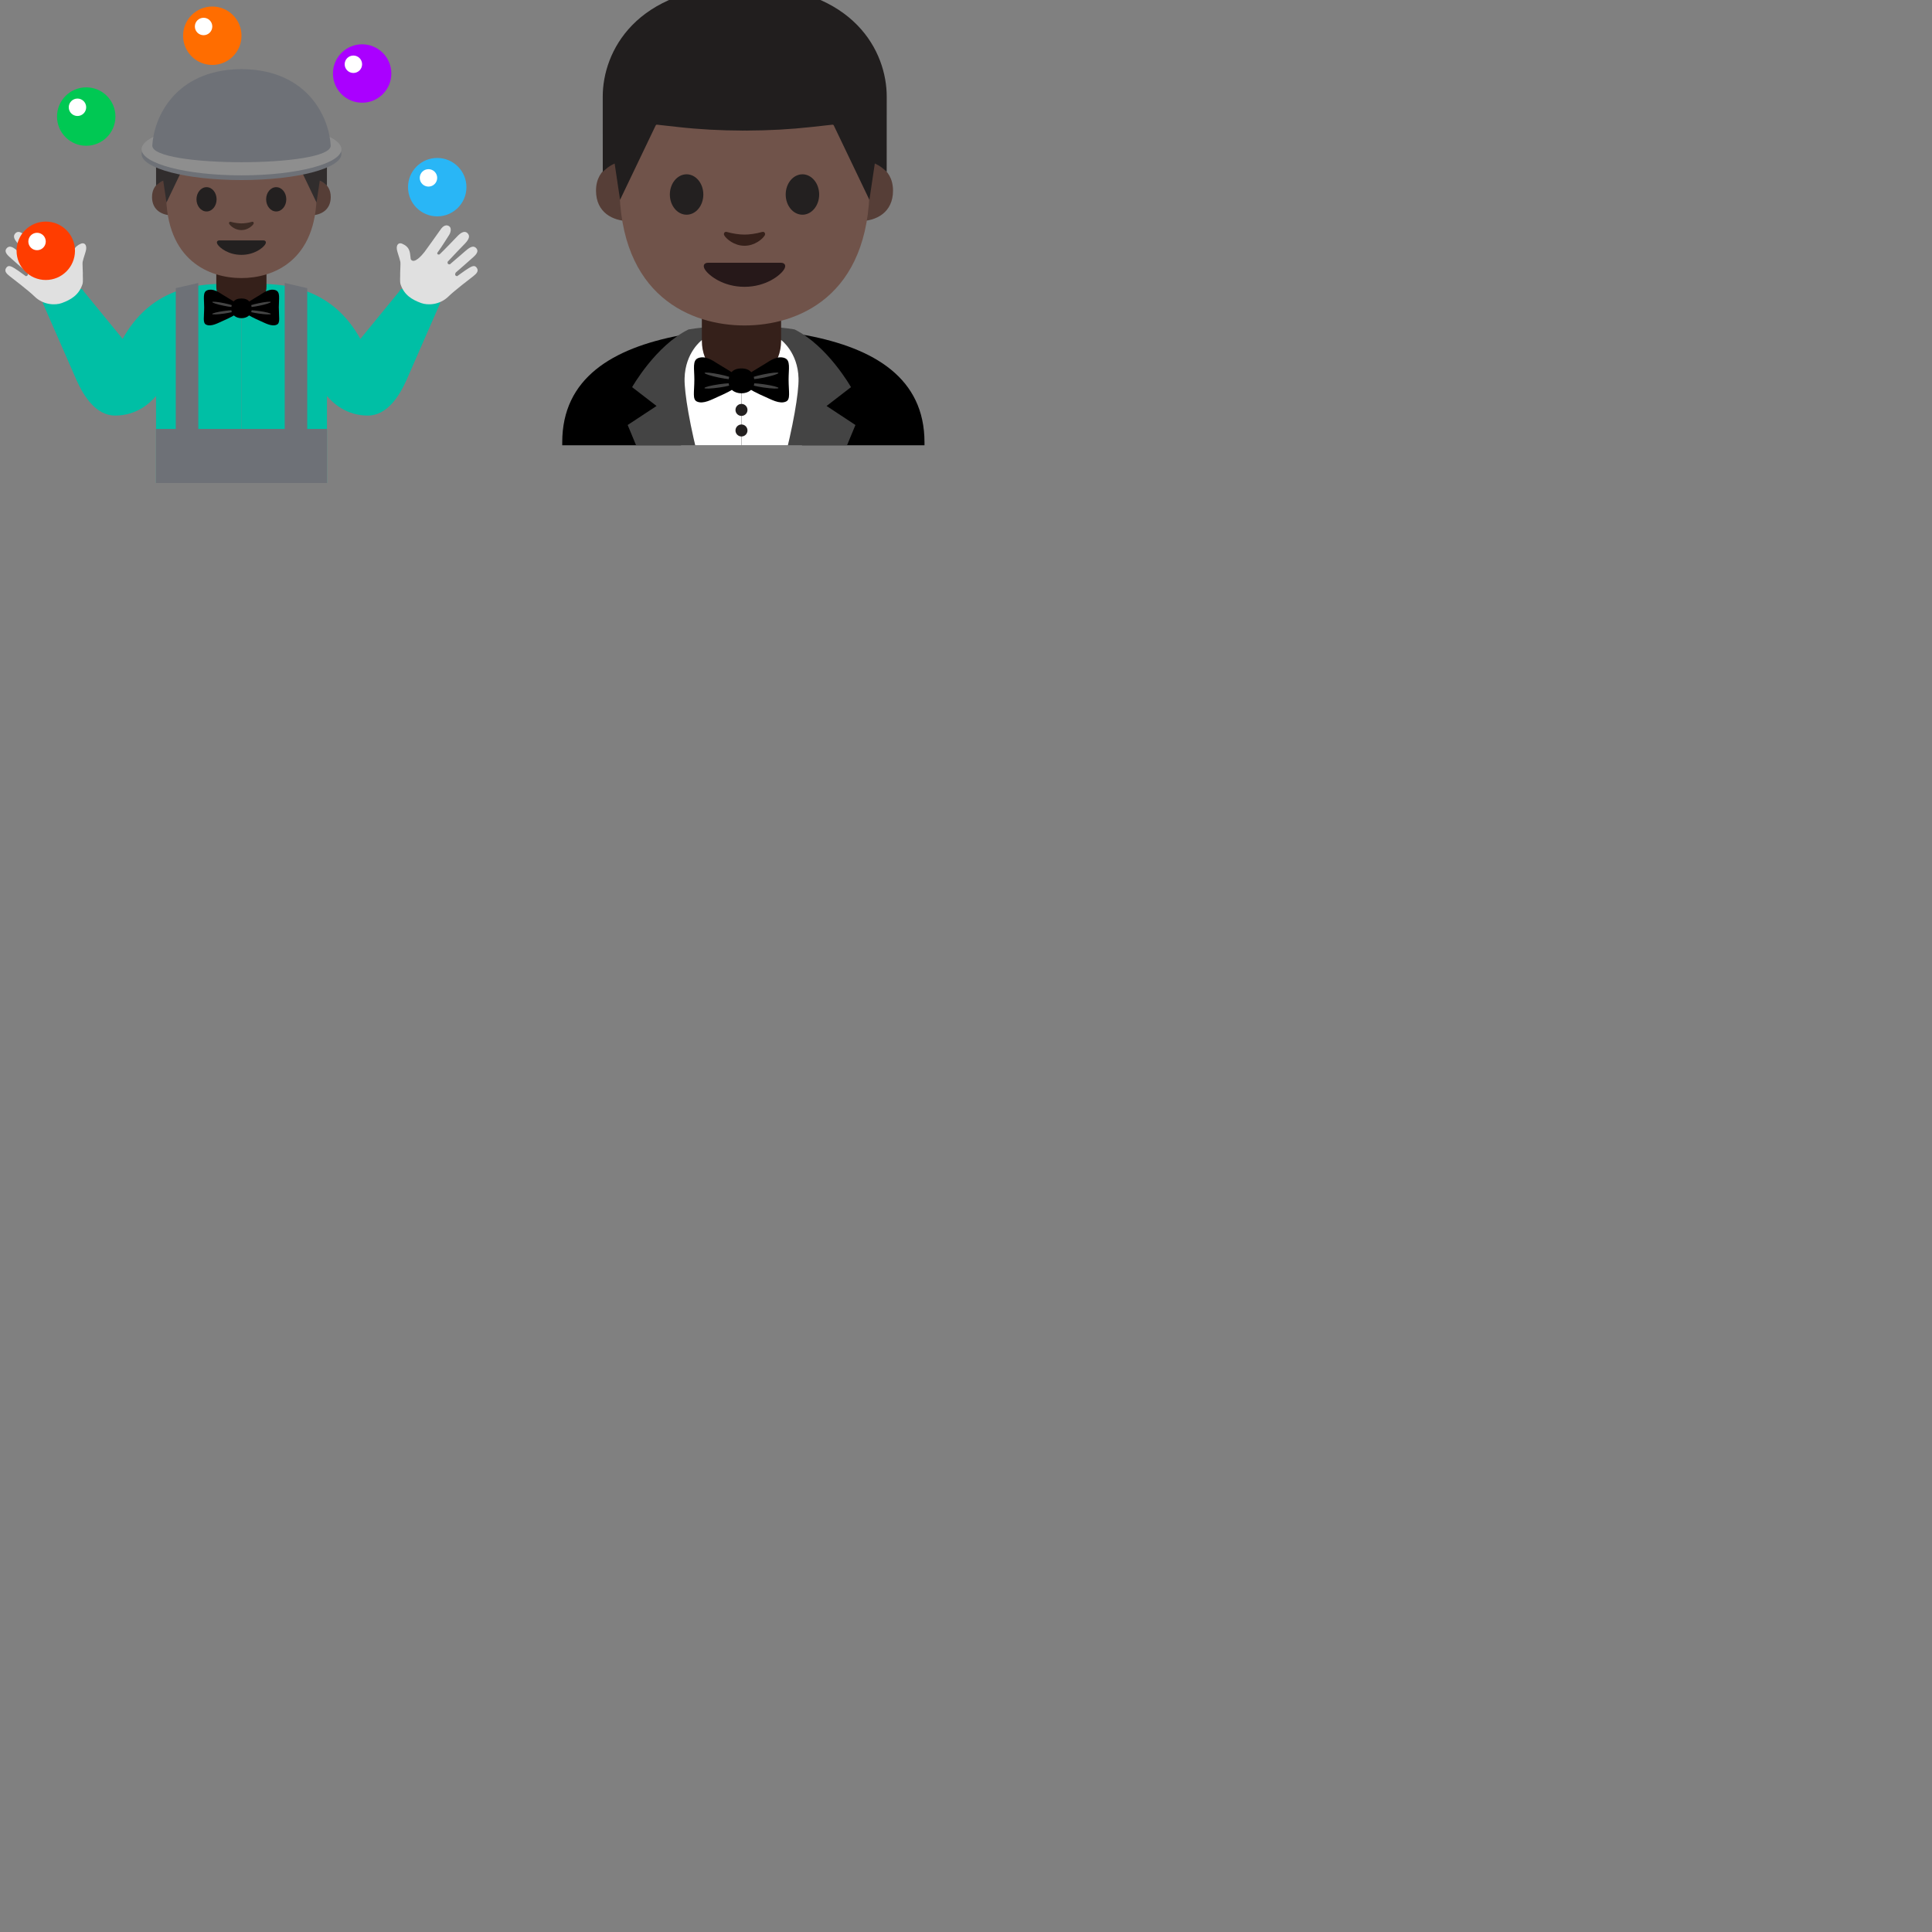 <svg xmlns="http://www.w3.org/2000/svg" version="1.1" viewBox="0 0 512 512" fill="currentColor"><rect x="0" y="0" width="512" height="512" fill="#808080" stroke="none"/><path fill="#00bfa5" d="M59.57 75.21c-8.25 0-19.82 1.55-27.07 14.6L22.2 77.23c-.2-.55-.8-.85-1.36-.67l-8.69 2.61c-.54.17-.86.72-.75 1.27c0 0 8.96 20.47 8.97 20.5c1.79 3.92 4.99 9.19 10.15 9.19c5.77 0 9.29-3.38 10.83-5.19V128H64V74.97c-4.43.08-2.58.24-4.43.24"/><path fill="#e0e0e0" d="M21.46 64.57c-.88.36-1.6.95-1.89 1.73c-.22.58-.25.79-.42 2.39c-.85 1.45-3-1.08-3.65-1.92c-.04-.05-3.68-5.08-4.27-5.96c-.69-1.03-1.54-1.34-2.25-.87c-.76.51-.36 1.79-.01 2.32c.54.81 1.72 2.8 3.06 4.63c0 0 .12.19.1.25c-.09.48-.62.28-.62.28c-1.24-1.17-4.09-4.15-4.74-4.83c-1.12-1.18-2.01-1.41-2.63-.83c-.82.76-.41 1.7.69 2.85c.66.69 2.7 2.75 4.53 4.75c.2.82-.59.69-.59.69c-1.99-1.66-4.01-3.49-4.65-3.98c-1.03-.8-1.76-.93-2.33-.3c-.6.66-.33 1.4.8 2.39c.81.71 3.31 2.96 4.63 4.07c.53.9-.37.96-.37.96c-2.04-1.49-2.51-1.78-3.06-2.12c-1.15-.73-1.72-.75-2.18-.03c-.5.81.04 1.43.99 2.18c.64.5 5 3.82 6.53 5.33c2.35 2.32 5.56 2.39 7.26 1.76c2.39-.88 4.51-2.1 5.46-4.99c.23-.7.05-2.24.1-2.97c.01-.12-.13-2.66-.06-2.93c.18-.7.37-1.39.54-1.88c.18-.53.33-1.09.38-1.35c.24-1.43-.54-1.95-1.35-1.62"/><path fill="#00bfa5" d="M64 74.97V128h22.65v-23.06c1.54 1.81 5.06 5.19 10.83 5.19c5.16 0 8.36-5.27 10.15-9.19c.01-.03 8.97-20.5 8.97-20.5c.11-.55-.21-1.1-.75-1.27l-8.69-2.61c-.56-.18-1.16.12-1.36.67L95.5 89.82c-7.25-13.05-18.82-14.6-27.07-14.6c-1.85-.01 0-.17-4.43-.25"/><path fill="#e0e0e0" d="M106.54 64.57c.88.36 1.6.95 1.89 1.73c.22.58.25.79.42 2.39c.85 1.45 3-1.08 3.65-1.92c.04-.05 3.68-5.08 4.27-5.96c.69-1.03 1.54-1.34 2.25-.87c.76.51.36 1.79.01 2.32c-.54.81-1.72 2.8-3.06 4.63c0 0-.12.19-.1.25c.09.48.62.28.62.28c1.24-1.17 4.09-4.15 4.74-4.83c1.12-1.18 2.01-1.41 2.63-.83c.82.76.41 1.7-.69 2.85c-.66.69-2.7 2.75-4.53 4.75c-.2.82.59.69.59.69c1.99-1.66 4.01-3.49 4.65-3.98c1.03-.8 1.76-.93 2.33-.3c.6.66.33 1.4-.8 2.39c-.81.71-3.31 2.96-4.63 4.07c-.53.9.37.96.37.96c2.04-1.49 2.51-1.78 3.06-2.12c1.15-.73 1.72-.75 2.18-.03c.5.81-.04 1.43-.99 2.18c-.64.5-5 3.82-6.53 5.33c-2.35 2.32-5.56 2.39-7.26 1.76c-2.39-.88-4.51-2.1-5.46-4.99c-.23-.7-.05-2.24-.1-2.97c-.01-.12.13-2.66.06-2.93c-.18-.7-.37-1.39-.54-1.88c-.18-.53-.33-1.09-.38-1.35c-.24-1.43.54-1.95 1.35-1.62"/><path fill="#35201a" d="M63.97 82.53c-3.67 0-6.65-2.98-6.65-6.65v-5.69h13.3v5.69c0 3.67-2.98 6.65-6.65 6.65"/><path fill="#563e37" d="M83.98 47.62s3.67.64 3.67 4.59c0 3.49-2.68 4.86-5.35 4.86v-9.45zm-40.02 0s-3.67.64-3.67 4.59c0 3.49 2.68 4.86 5.35 4.86v-9.45z"/><path fill="#70534a" d="M63.97 21.74c-15.81 0-19.95 12.26-19.95 29.48c0 17.86 11.48 22.47 19.95 22.47c8.35 0 19.95-4.48 19.95-22.47c0-17.22-4.14-29.48-19.95-29.48"/><path fill="#232020" d="M57.4 52.82c0 1.78-1.19 3.22-2.66 3.22c-1.47 0-2.67-1.44-2.67-3.22c0-1.78 1.2-3.22 2.67-3.22s2.66 1.44 2.66 3.22m13.13 0c0 1.78 1.19 3.22 2.67 3.22c1.47 0 2.67-1.44 2.67-3.22c0-1.78-1.2-3.22-2.67-3.22c-1.48 0-2.67 1.44-2.67 3.22m-.79 10.88H58.2c-.66 0-.95.45-.51 1.11c.61.93 2.89 2.73 6.28 2.73s5.67-1.79 6.28-2.73c.44-.67.15-1.11-.51-1.11"/><path fill="#3c2b24" d="M66.76 58.79c-.98.28-2 .41-2.79.41s-1.81-.14-2.79-.41c-.42-.12-.59.28-.43.54c.31.55 1.57 1.65 3.22 1.65c1.66 0 2.91-1.11 3.22-1.65c.15-.26-.01-.66-.43-.54"/><path fill="#312d2d" d="M64.44 19.49s-.31-.01-.44-.01s-.44.01-.44.01c-17.06.33-22.21 10.6-22.21 17.72c0 6.92.01 12 .01 12s.27-.28.77-.67c.53-.42 1.13-.65 1.13-.65l.86 5.78l5.69-11.88c.03-.07.11-.12.19-.11l3.37.37c3.39.38 6.79.56 10.19.57v.01h.88v-.01c3.4-.01 6.81-.19 10.19-.57l3.37-.37c.08-.01.16.03.19.11l5.69 11.88l.86-5.78s.59.23 1.13.65c.5.39.77.67.77.67s.01-5.08.01-12c0-7.12-5.14-17.39-22.21-17.72"/><ellipse cx="64" cy="40.8" fill="#6e7177" rx="26.48" ry="6.92"/><ellipse cx="64" cy="39.55" fill="#8e8e8e" rx="26.48" ry="6.92"/><defs><path id="notoV1ManJugglingDarkSkinTone0" d="M87.64 38.61c-.39-7.45-6.01-19.97-23.18-20.29c0 0-.32-.01-.46-.01s-.46.01-.46.01c-17.17.32-22.79 12.84-23.18 20.29c0 5.84 47.28 5.84 47.28 0"/></defs><use fill="#6e7177" href="#notoV1ManJugglingDarkSkinTone0"/><path fill="#6e7177" d="M41.35 113.68h45.3V128h-45.3z"/><path fill="#6e7177" d="M52.55 122.14h-5.97V76.36l5.97-1.37zm28.87 0h-5.97V74.99l5.97 1.37z"/><path d="M65.48 80.28c1.23-.84 2.39-1.46 3.56-2.21c.94-.6 2.53-1.72 4.03-1.15c1.27.48.82 2.21.82 4.48c0 2.66.45 4.21-.55 4.65c-1.36.6-3.13-.46-4.62-1.11c-.85-.37-3.27-1.47-3.68-2.11c-.42-.64-.4-2.14.44-2.55"/><path fill="#444" d="M71.74 80.05c.03.19-1.32.62-3 .97s-3.07.48-3.1.29c-.03-.19 1.32-.62 3-.97s3.07-.48 3.1-.29m.02 3.16c-.02.19-1.41.14-3.11-.1c-1.7-.24-3.06-.59-3.04-.78c.02-.19 1.41-.14 3.11.1c1.7.24 3.06.59 3.04.78"/><path d="M62.52 80.28c-1.23-.84-2.39-1.46-3.56-2.21c-.94-.6-2.53-1.72-4.03-1.15c-1.27.48-.82 2.21-.82 4.48c0 2.66-.45 4.21.55 4.65c1.36.6 3.13-.46 4.62-1.11c.85-.37 3.27-1.47 3.68-2.11c.42-.64.4-2.14-.44-2.55"/><path fill="#444" d="M56.26 80.05c-.03.19 1.32.62 3 .97s3.07.48 3.1.29s-1.32-.62-3-.97s-3.07-.48-3.1-.29m-.02 3.16c.02.19 1.41.14 3.11-.1c1.7-.24 3.06-.59 3.04-.78c-.02-.19-1.41-.14-3.11.1c-1.7.24-3.06.59-3.04.78"/><path d="M66.71 81.89c0 1.54-1.21 2.43-2.71 2.43s-2.71-.89-2.71-2.43s.68-2.79 2.71-2.79c1.95 0 2.71 1.25 2.71 2.79"/><circle cx="12.13" cy="66.46" r="7.74" fill="#ff3d00"/><circle cx="9.82" cy="64" r="2.31" fill="#fff"/><circle cx="22.85" cy="30.89" r="7.74" fill="#00c853"/><circle cx="20.53" cy="28.43" r="2.31" fill="#fff"/><circle cx="56.26" cy="9.47" r="7.74" fill="#ff6d00"/><circle cx="53.95" cy="7.02" r="2.31" fill="#fff"/><circle cx="95.97" cy="19.48" r="7.74" fill="#a0f"/><circle cx="93.65" cy="17.03" r="2.31" fill="#fff"/><circle cx="115.87" cy="49.6" r="7.74" fill="#29b6f6"/><circle cx="113.55" cy="47.14" r="2.31" fill="#fff"/><defs><path id="notoV1ManJugglingDarkSkinTone1" d="M133-10h128v128H133z"/></defs><clipPath id="notoV1ManJugglingDarkSkinTone2"><use href="#notoV1ManJugglingDarkSkinTone1"/></clipPath><g clip-path="url(#notoV1ManJugglingDarkSkinTone2)"><path d="M213.74 88.86c-5.7-1.08-27.77-1.08-33.47 0c-18.05 3.43-31.27 11.39-31.27 28.36v20.9l48 .01l48-.01v-20.9c0-16.97-13.22-24.93-31.26-28.36"/><path fill="#fff" d="m196.52 88.05l16.02 2.22v34.9h-16.02z"/><path fill="#444" d="M207.04 90.13s4.42 3.24 4.58 10.16c.18 7.55-6.16 36.54-15.58 53.11l14.68-2.22l15.98-38.55l-7.65-5.04l6.47-4.99s-6.22-11-14.96-15.3c-4.25-.76-12.37-1.1-14.03-1.05l-.02 1.8z"/><path fill="#fff" d="m196.52 88.05l-16.02 2.22v34.9h16.02z"/><path fill="#444" d="M186 90.13s-4.42 3.24-4.58 10.16c-.18 7.55 6.16 36.54 15.58 53.11l-14.68-2.22l-15.98-38.55l7.65-5.04l-6.47-4.99s6.22-11 14.96-15.3c4.25-.76 12.37-1.1 14.03-1.05l.02 1.8z"/><path fill="#35201a" d="M196.5 101.35c-6.08 0-10.5-4.93-10.5-11.01v-9.16h21v9.16c0 6.08-4.42 11.01-10.5 11.01"/><path fill="#563e37" d="M230.56 42.91s6.1 1.06 6.1 7.62c0 5.79-4.45 8.08-8.9 8.08v-15.7zm-66.51 0s-6.1 1.06-6.1 7.62c0 5.79 4.45 8.08 8.9 8.08v-15.7z"/><path fill="#70534a" d="M197.31-.09c-26.28 0-33.16 20.37-33.16 48.99c0 29.68 19.07 37.35 33.16 37.35c13.88 0 33.16-7.45 33.16-37.35c-.01-28.62-6.88-48.99-33.16-48.99"/><path fill="#232020" d="M186.39 51.55c0 2.95-1.98 5.35-4.43 5.35c-2.45 0-4.44-2.4-4.44-5.35c0-2.96 1.99-5.36 4.44-5.36c2.45.01 4.43 2.4 4.43 5.36m21.83 0c0 2.95 1.98 5.35 4.44 5.35c2.44 0 4.43-2.4 4.43-5.35c0-2.96-1.99-5.36-4.43-5.36c-2.46.01-4.44 2.4-4.44 5.36"/><path fill="#261819" d="M206.9 69.63h-19.2c-1.1 0-1.57.74-.85 1.85c1.02 1.55 4.8 4.53 10.44 4.53s9.42-2.98 10.44-4.53c.74-1.11.27-1.85-.83-1.85"/><path fill="#35201a" d="M201.94 61.48c-1.63.46-3.33.69-4.64.69c-1.31 0-3-.23-4.64-.69c-.7-.2-.97.46-.72.9c.52.91 2.6 2.75 5.36 2.75c2.75 0 4.84-1.84 5.36-2.75c.25-.44-.02-1.1-.72-.9"/><path fill="#211e1e" d="M198.1-3.83s-.51-.02-.73-.01c-.22 0-.73.01-.73.01c-28.36.55-36.91 17.61-36.91 29.44c0 11.5.01 19.94.01 19.94s.45-.47 1.28-1.12c.89-.69 1.87-1.08 1.87-1.08l1.43 9.61l9.45-19.74c.06-.12.19-.2.32-.18l5.6.62c5.63.63 11.28.93 16.94.94v.01c.24 0 .49-.01.73-.01s.49.01.73.01v-.01c5.65-.02 11.31-.32 16.94-.94l5.6-.62c.13-.01.26.06.32.18l9.45 19.74l1.43-9.61s.98.39 1.87 1.08c.83.65 1.28 1.12 1.28 1.12s.01-8.45.01-19.94c.02-11.83-8.53-28.9-36.89-29.44"/></g><g clip-path="url(#notoV1ManJugglingDarkSkinTone2)"><path d="M198.37 99.13c1.55-1.07 3.01-1.84 4.5-2.79c1.19-.76 3.2-2.17 5.09-1.45c1.6.61 1.03 2.8 1.03 5.66c0 3.36.57 5.31-.7 5.87c-1.71.76-3.96-.58-5.84-1.4c-1.07-.46-4.13-1.86-4.65-2.67c-.52-.8-.49-2.69.57-3.22"/><path fill="#444" d="M206.28 98.84c.03.24-1.66.78-3.79 1.22c-2.13.44-3.88.6-3.91.36c-.03-.24 1.66-.78 3.79-1.22c2.12-.43 3.88-.6 3.91-.36m.03 3.99c-.02.24-1.78.18-3.92-.13c-2.14-.31-3.86-.75-3.84-.99s1.78-.18 3.92.13c2.14.31 3.86.75 3.84.99"/><path d="M194.63 99.13c-1.55-1.07-3.01-1.84-4.5-2.79c-1.19-.76-3.2-2.17-5.09-1.45c-1.6.61-1.03 2.8-1.03 5.66c0 3.36-.57 5.31.7 5.87c1.71.76 3.96-.58 5.84-1.4c1.07-.46 4.13-1.86 4.65-2.67c.51-.8.49-2.69-.57-3.22"/><path fill="#444" d="M186.72 98.84c-.03.24 1.66.78 3.79 1.22c2.13.44 3.88.6 3.91.36c.03-.24-1.66-.78-3.79-1.22c-2.12-.43-3.88-.6-3.91-.36m-.03 3.99c.02.24 1.78.18 3.92-.13c2.14-.31 3.86-.75 3.84-.99c-.02-.24-1.78-.18-3.92.13c-2.14.31-3.86.75-3.84.99"/><path d="M199.92 101.16c0 1.95-1.53 3.07-3.42 3.07s-3.42-1.12-3.42-3.07s.85-3.52 3.42-3.52c2.46 0 3.42 1.58 3.42 3.52"/></g><circle cx="196.5" cy="108.63" r="1.59" fill="#232020"/><circle cx="196.5" cy="114.08" r="1.59" fill="#232020"/></svg>
